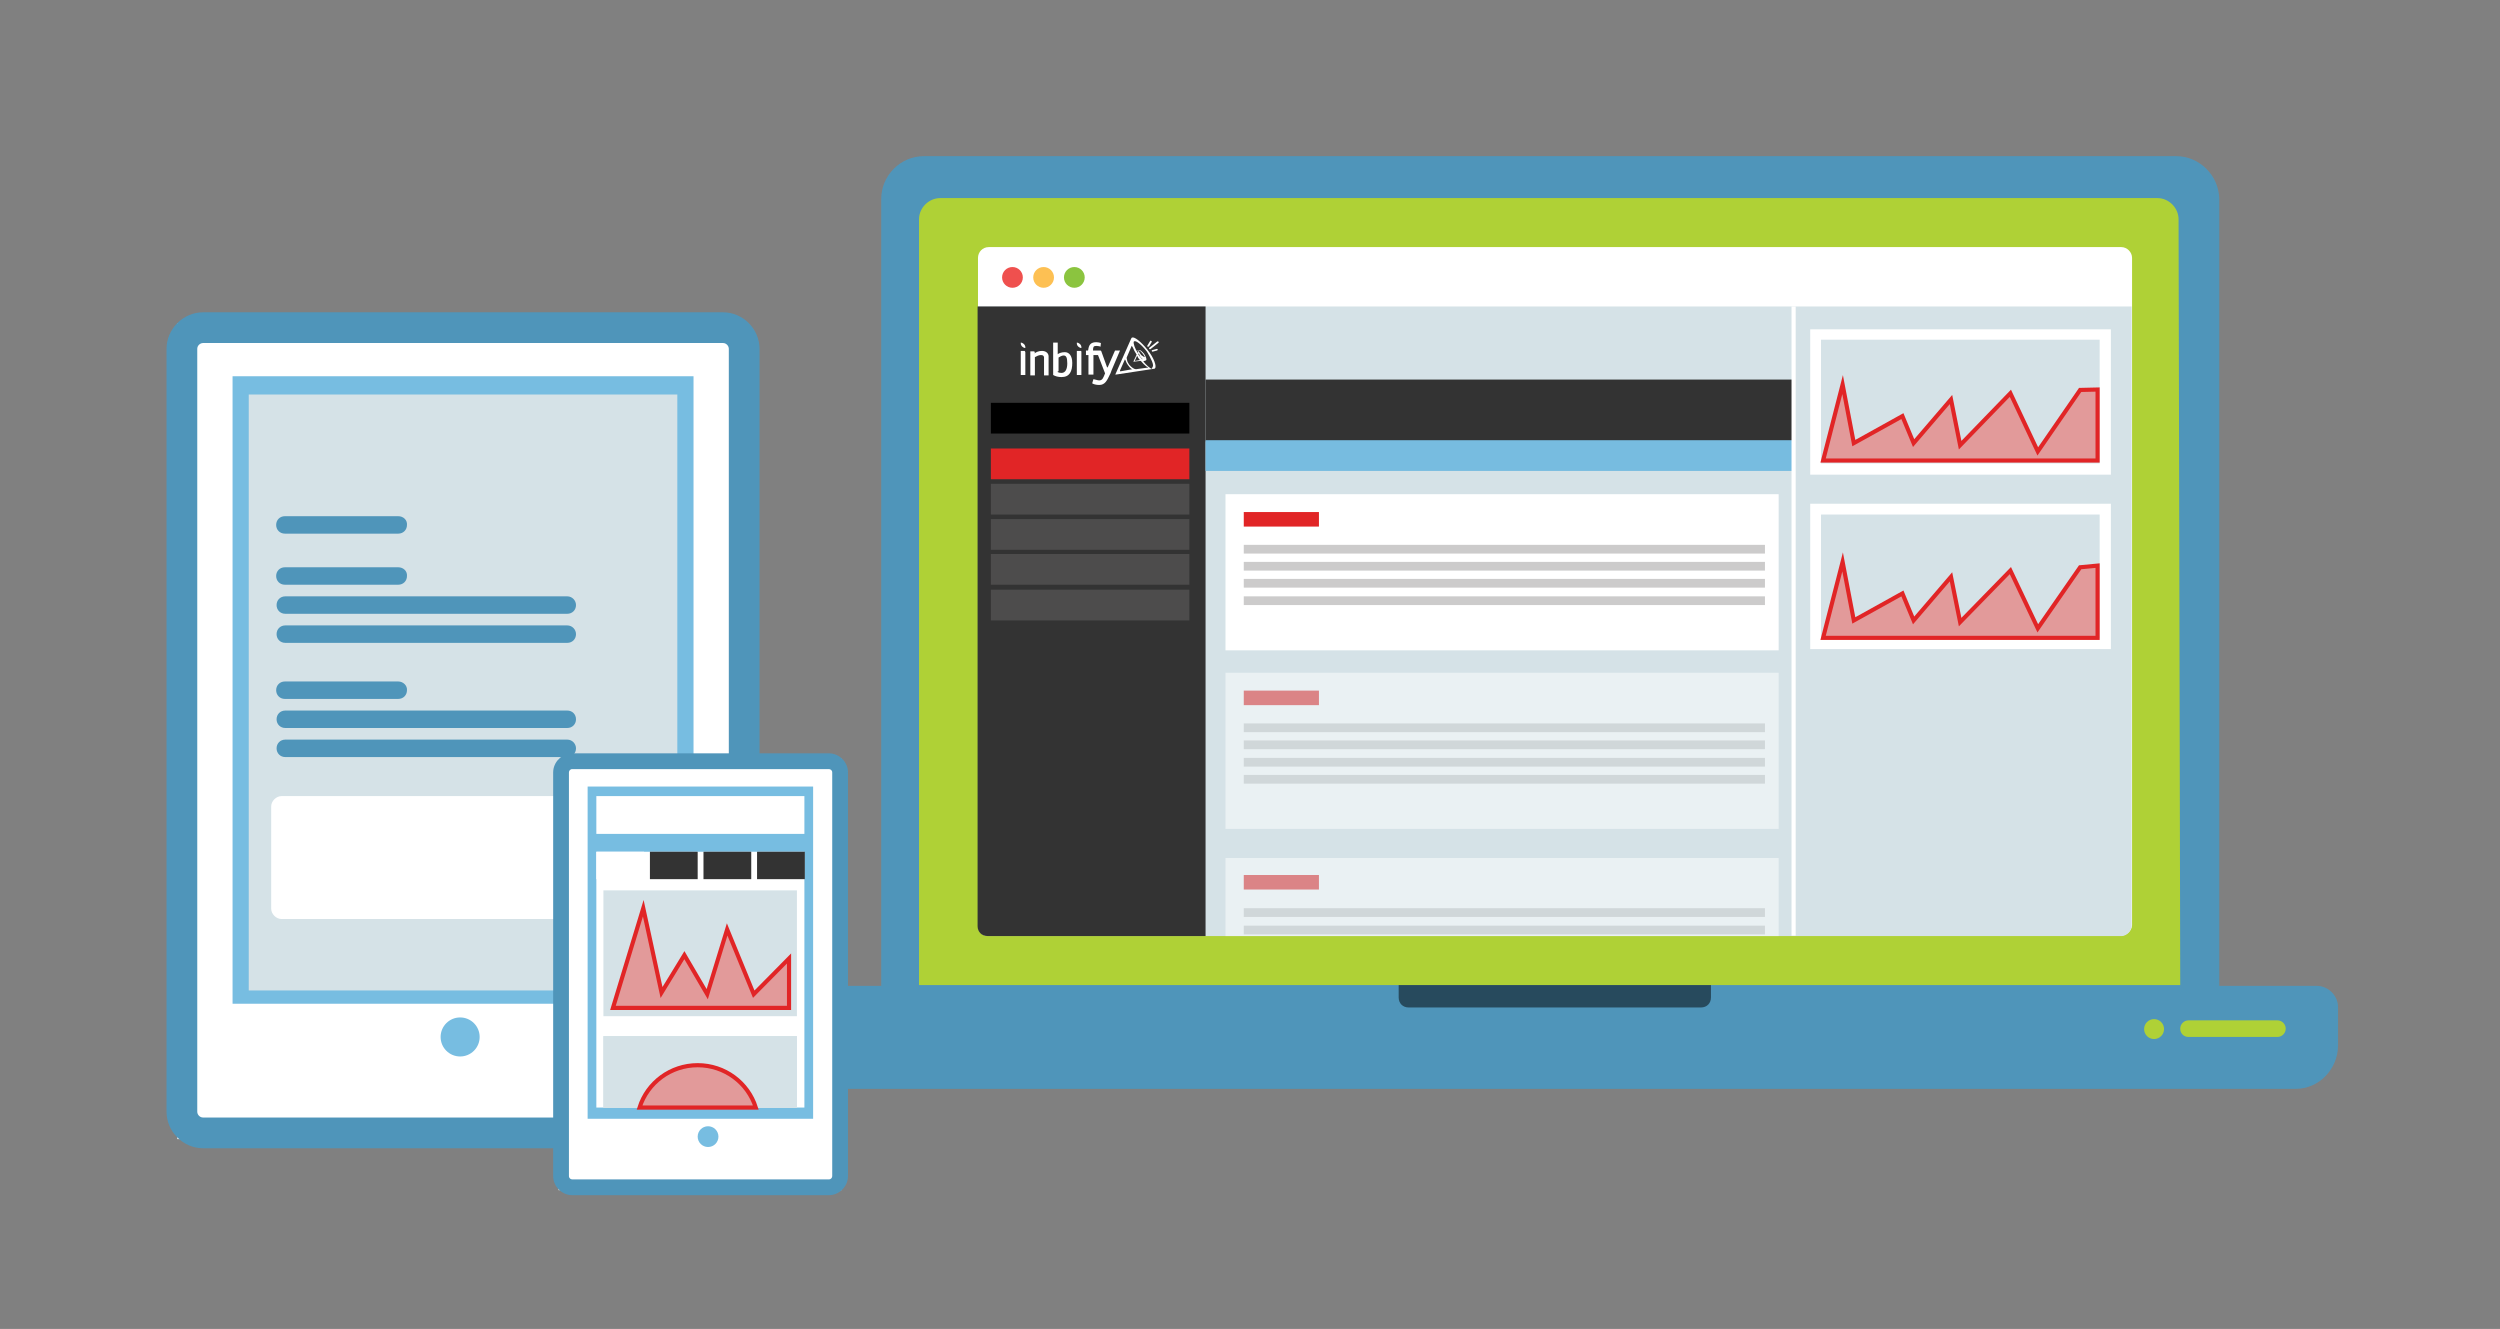 <?xml version="1.0" encoding="utf-8"?>
<!-- Generator: Adobe Illustrator 19.1.0, SVG Export Plug-In . SVG Version: 6.00 Build 0)  -->
<svg version="1.1" id="Layer_1" xmlns="http://www.w3.org/2000/svg" xmlns:xlink="http://www.w3.org/1999/xlink" x="0px" y="0px"
	 viewBox="266 -125 602 320" style="enable-background:new 266 -125 602 320;" xml:space="preserve">
<rect x="266" y="-125" width="602" height="320" fill="#808080" stroke="none"/>
<style type="text/css">
	.st0{display:none;}
	.st1{display:inline;}
	.st2{fill:#D6E3E8;}
	.st3{fill:#78BDE1;}
	.st4{fill:#FFFFFF;}
	.st5{fill:#E22726;}
	.st6{fill:#FCD9D9;}
	.st7{fill:none;stroke:#B0D235;stroke-width:12;stroke-miterlimit:10;}
	.st8{fill:#B0D235;}
	.st9{display:inline;fill:#78BDE1;}
	.st10{fill:#4F95BA;}
	.st11{fill:#AFD136;}
	.st12{opacity:0.5;enable-background:new    ;}
	.st13{fill:#D5E2E7;}
	.st14{fill:#333333;}
	.st15{fill:#77BCE0;}
	.st16{fill:#E12526;}
	.st17{fill:#4D4C4C;}
	.st18{fill:#CCCBCB;}
	.st19{opacity:0.5;}
	.st20{fill:#EF504E;}
	.st21{fill:#FDC053;}
	.st22{fill:#8BC43F;}
	.st23{fill:none;stroke:#FFFFFF;stroke-miterlimit:10;}
	.st24{fill:#E29A9A;stroke:#E12526;stroke-miterlimit:10;}
	.st25{opacity:0.5;clip-path:url(#SVGID_2_);}
	.st26{fill:#77BDE1;}
</style>
<g id="Layer_1_1_" class="st0">
	<g class="st1">
		<rect x="1442.5" y="-383.4" class="st2" width="187.4" height="268.5"/>
		<path class="st3" d="M1634-375c0-6.6-5.4-12-12-12h-171c-6.6,0-12,5.4-12,12v251c0,6.6,5.4,12,12,12h171c6.6,0,12-5.4,12-12V-375z
			 M1624-124c0,1.1-0.9,2-2,2h-171c-1.1,0-2-0.9-2-2v-251c0-1.1,0.9-2,2-2h171c1.1,0,2,0.9,2,2V-124z"/>
		<rect x="1460.7" y="-366" class="st3" width="151.7" height="206.5"/>
		<rect x="1466" y="-360" class="st4" width="141" height="196"/>
		<polygon class="st2" points="1466,-164 1607,-262.7 1607,-164 		"/>
		<circle class="st3" cx="1535.5" cy="-148.5" r="6.5"/>
	</g>
	<g class="st1">
		<path class="st5" d="M1760-462h-194c-7.2,0-13,5.8-13,13v129c0,7.1,5.8,13,13,13h7.9l-8.8,32.8c-0.7,2.7,2.2,4.8,4.6,3.3
			l54.6-36.1H1760c7.2,0,13-5.9,13-13v-129C1773-456.2,1767.2-462,1760-462z"/>
		<path class="st6" d="M1757-452h-188c-3.3,0-6,2.7-6,6v123c0,3.3,2.7,6,6,6h18l-7.4,27.6l41.6-27.6H1757c3.3,0,6-2.7,6-6v-123
			C1763-449.3,1760.3-452,1757-452z"/>
		<path class="st5" d="M1729.7-405h-137.4c-3.3,0-6-2.7-6-6l0,0c0-3.3,2.7-6,6-6h137.3c3.3,0,6,2.7,6,6l0,0
			C1735.7-407.7,1733-405,1729.7-405z"/>
		<path class="st5" d="M1729.7-381h-137.4c-3.3,0-6-2.7-6-6l0,0c0-3.3,2.7-6,6-6h137.3c3.3,0,6,2.7,6,6l0,0
			C1735.7-383.7,1733-381,1729.7-381z"/>
		<path class="st5" d="M1729.7-357h-137.4c-3.3,0-6-2.7-6-6l0,0c0-3.3,2.7-6,6-6h137.3c3.3,0,6,2.7,6,6l0,0
			C1735.7-359.7,1733-357,1729.7-357z"/>
	</g>
	<g class="st1">
		<g>
			<path class="st7" d="M1534.3-198.7h111c6.6,0,12.4-4.3,14.3-10.6l13-21.4c1.9-6.3,7.7-10.6,14.3-10.6h61.7"/>
			<g>
				<g>
					<circle class="st4" cx="1535.6" cy="-198.7" r="22.6"/>
					<path class="st8" d="M1535.6-173.2c14.1,0,25.6-11.5,25.6-25.6s-11.5-25.6-25.6-25.6s-25.6,11.5-25.6,25.6
						S1521.5-173.2,1535.6-173.2S1521.5-173.2,1535.6-173.2z M1535.6-218.3c10.8,0,19.6,8.8,19.6,19.6c0,10.8-8.8,19.6-19.6,19.6
						s-19.6-8.8-19.6-19.6C1516-209.5,1524.8-218.3,1535.6-218.3C1546.3-218.3,1524.8-218.3,1535.6-218.3z"/>
				</g>
			</g>
			<g>
				<g>
					<circle class="st4" cx="1747.4" cy="-241.4" r="22.6"/>
					<path class="st8" d="M1747.4-215.8c-14.1,0-25.6-11.5-25.6-25.6c0-14.1,11.5-25.6,25.6-25.6s25.6,11.5,25.6,25.6
						C1773-227.3,1761.5-215.8,1747.4-215.8S1761.5-215.8,1747.4-215.8z M1747.4-260.9c-10.8,0-19.6,8.8-19.6,19.6
						c0,10.8,8.8,19.6,19.6,19.6s19.6-8.8,19.6-19.6C1767-252.1,1758.2-260.9,1747.4-260.9C1736.7-260.9,1758.2-260.9,1747.4-260.9z
						"/>
				</g>
			</g>
		</g>
	</g>
	<g class="st1">
		<path class="st8" d="M1744.8-239l-1.8,5.5h-2.3l6-17.5h2.7l6,17.5h-2.4l-2-5.5H1744.8z M1750.6-240.8l-1.7-5
			c-0.4-1.1-0.6-2.2-0.9-3.2h-0.1c-0.3,1-0.5,2.1-0.9,3.2l-1.7,5.1L1750.6-240.8L1750.6-240.8L1750.6-240.8z"/>
	</g>
	<rect x="797" y="-415" class="st9" width="600" height="400"/>
</g>
<g>
	<g>
		<path class="st10" d="M818.8,137.2h-359c-5.7,0-10.3-4.7-10.3-10.3v-9.4c0-2.8,2.4-5.1,5.1-5.1h369.3c2.8,0,5.1,2.4,5.1,5.1v9.4
			C828.9,132.5,824.4,137.2,818.8,137.2z"/>
		<path class="st10" d="M790-87.4H488.5c-5.7,0-10.3,4.7-10.3,10.3V137h322.2V-77.1C800.3-82.8,795.6-87.4,790-87.4z"/>
	</g>
	<path class="st11" d="M791,112.2H487.3V-72.2c0-2.8,2.4-5.1,5.1-5.1h293.1c2.8,0,5.1,2.4,5.1,5.1L791,112.2L791,112.2z"/>
	<path class="st11" d="M793,124.7h21.4c1.1,0,2-0.9,2-2l0,0c0-1.1-0.9-2-2-2H793c-1.1,0-2,0.9-2,2l0,0
		C791,123.8,791.8,124.7,793,124.7z"/>
	<circle class="st11" cx="784.7" cy="122.8" r="2.4"/>
	<path class="st12" d="M602.8,112.2v3c0,1.4,1,2.4,2.4,2.4h70.4c1.4,0,2.4-1,2.4-2.4v-3H602.8z"/>
	<path class="st4" d="M776.7,100.3H504.1c-1.5,0-2.6-1.1-2.6-2.6V-62.9c0-1.4,1.1-2.6,2.6-2.6h272.7c1.4,0,2.6,1.2,2.6,2.6V97.8
		C779.3,99.1,778.1,100.3,776.7,100.3z"/>
	<path class="st13" d="M779.3,98V-51.2H501.5V98c0,1.4,1,2.4,2.4,2.4h273.1C778.2,100.3,779.3,99.1,779.3,98z"/>
	<path class="st14" d="M556.3-51.2h-54.9V98c0,1.4,1,2.4,2.4,2.4h52.5V-51.2z"/>
	<rect x="556.3" y="-33.6" class="st14" width="141.6" height="14.9"/>
	<rect x="556.3" y="-19" class="st15" width="141.6" height="7.4"/>
	<rect x="701.9" y="-45.7" class="st4" width="72.4" height="35"/>
	<rect x="704.5" y="-43.2" class="st13" width="67.1" height="29.8"/>
	<rect x="701.9" y="-3.7" class="st4" width="72.4" height="35"/>
	<rect x="704.5" y="-1.1" class="st13" width="67.1" height="29.8"/>
	<rect x="504.6" y="-17" class="st16" width="47.8" height="7.4"/>
	<rect x="504.6" y="-28" width="47.8" height="7.4"/>
	<rect x="504.6" y="-8.5" class="st17" width="47.8" height="7.4"/>
	<rect x="504.6" y="0" class="st17" width="47.8" height="7.4"/>
	<rect x="504.6" y="8.4" class="st17" width="47.8" height="7.4"/>
	<rect x="504.6" y="17" class="st17" width="47.8" height="7.4"/>
	<g>
		<rect x="561.1" y="-6" class="st4" width="133.2" height="37.6"/>
		<rect x="565.5" y="-1.7" class="st16" width="18.1" height="3.5"/>
		<rect x="565.5" y="6.2" class="st18" width="125.5" height="2.1"/>
		<rect x="565.5" y="10.3" class="st18" width="125.5" height="2.1"/>
		<rect x="565.5" y="14.4" class="st18" width="125.5" height="2.1"/>
		<rect x="565.5" y="18.6" class="st18" width="125.5" height="2.1"/>
	</g>
	<g class="st19">
		<rect x="561.1" y="37" class="st4" width="133.2" height="37.6"/>
		<rect x="565.5" y="41.3" class="st16" width="18.1" height="3.5"/>
		<rect x="565.5" y="49.2" class="st18" width="125.5" height="2.1"/>
		<rect x="565.5" y="53.3" class="st18" width="125.5" height="2.1"/>
		<rect x="565.5" y="57.5" class="st18" width="125.5" height="2.1"/>
		<rect x="565.5" y="61.6" class="st18" width="125.5" height="2.1"/>
	</g>
	<circle class="st20" cx="509.8" cy="-58.2" r="2.5"/>
	<circle class="st21" cx="517.3" cy="-58.2" r="2.5"/>
	<circle class="st22" cx="524.7" cy="-58.2" r="2.5"/>
	<g>
		<g>
			<path class="st4" d="M538.6-43.7c-0.1,0-0.1,0.1-0.2,0.2l-3.8,8.6v0.1c0,0,0,0,0.1,0l9.2-1.4c0.2,0,0.2-0.1,0.2-0.1
				c0.5-0.4-0.2-2.5-1.8-4.5C540.7-42.8,539.1-44,538.6-43.7z M535.9-35.6c-0.1,0-0.1,0-0.2,0c0,0,0-0.1,0-0.2l1.2-2.7
				c0,0.1,0,0.1,0.1,0.2c0.1,0.3,0.3,0.8,0.6,1.2c0.3,0.4,0.6,0.9,1.1,1L535.9-35.6z M542.5-36.5l-2.9,0.4l0,0l0,0h-0.1
				c-0.4,0-1-0.4-1.6-1.1c-0.2-0.3-0.5-0.8-0.5-1.1c-0.1-0.3-0.1-0.5-0.1-0.6l1.2-2.8h0.1c0,0.2,0.1,0.2,0.2,0.4
				c0.2,0.5,0.5,1.1,0.9,1.7l-0.8,1.7l0,0l0,0l1.8-0.2c0.4,0.5,0.9,1,1.4,1.4C542.1-36.8,542.3-36.6,542.5-36.5L542.5-36.5z
				 M540.5-39.2c0.2,0.2,0.4,0.5,0.5,0.6c0,0,0,0,0.1,0v0.1H541c-0.2-0.2-0.3-0.4-0.5-0.6c-0.2-0.2-0.3-0.4-0.4-0.6l0.1-0.2h0.1v0.1
				C540.2-39.9,540.4-39.6,540.5-39.2z M540.2-40.6L540.2-40.6L540.2-40.6H540h-0.2l0,0l0,0l0,0l0.2,0.2h0.1v-0.2
				C540.2-40.4,540.2-40.6,540.2-40.6L540.2-40.6c0.2-0.1,0.5,0.2,1,0.8s0.6,1.1,0.5,1.2l0,0v-0.4v-0.4l0,0v0.4v-0.2v-0.2l0,0l0,0
				l0,0l0,0l0,0l0,0l0,0v0.4c-0.2,0-0.5-0.2-0.9-0.5C540.4-40.1,540.2-40.3,540.2-40.6z M540.1-38.8c0.2,0.2,0.2,0.3,0.4,0.5
				l-1.2,0.2l0,0c0,0,0,0,0-0.1l0,0l0.5-1.1C539.9-39.2,540-39.1,540.1-38.8z M543.5-36.6L543.5-36.6L543.5-36.6
				C543.4-36.6,543.4-36.6,543.5-36.6C543.4-36.6,543.4-36.6,543.5-36.6C543.4-36.6,543.4-36.6,543.5-36.6
				C543.4-36.6,543.4-36.6,543.5-36.6C543.4-36.5,543.4-36.5,543.5-36.6L543.5-36.6L543.5-36.6L543.5-36.6L543.5-36.6l-0.1,0.4v0.3
				l0,0v-0.3c-0.4,0-1.4-0.9-2.1-1.8l0.6-0.2c0.1,0,0.1-0.1,0.1-0.1c0.2-0.2-0.1-0.8-0.5-1.5c-0.5-0.6-1-1-1.2-0.9c0,0,0,0-0.1,0.1
				L540-40c-0.8-1.2-1.1-2.3-1-2.7l0,0l0,0l0,0l0,0l0,0l0,0l0,0l0,0l0,0c0,0,0,0,0.1-0.1l0,0l0,0c0.4-0.3,1.8,0.8,3.1,2.5
				C543.2-38.6,544-37,543.5-36.6z"/>
			<path class="st4" d="M545-42.7c-0.1-0.1-0.2-0.1-0.3-0.1l-1.9,1.5c-0.1,0.1-0.1,0.2-0.1,0.3c0,0.1,0.2,0.1,0.3,0.1l1.9-1.5
				C545-42.5,545.1-42.6,545-42.7z"/>
			<path class="st4" d="M544.6-41l-1.1,0.3c-0.1,0-0.2,0.2-0.2,0.2l0.2,0.2l1.1-0.3c0.1,0,0.2-0.2,0.2-0.2S544.7-41,544.6-41z"/>
			<path class="st4" d="M542.7-41.6l0.6-1c0.1-0.1,0.1-0.2-0.1-0.3c-0.1-0.1-0.2-0.1-0.3,0.1l-0.6,1c-0.1,0.1-0.1,0.2,0.1,0.3
				C542.5-41.5,542.6-41.5,542.7-41.6z"/>
		</g>
		<path class="st4" d="M512.9-40.2v5.5h-1.1v-5.8h0.9C512.7-40.6,512.9-40.3,512.9-40.2z"/>
		<path class="st4" d="M512.9-41.2L512.9-41.2c-0.5,0-1.1-0.5-1.1-1.1v-0.2l0,0c0.5,0,1.1,0.5,1.1,1.1V-41.2z"/>
		<path class="st4" d="M515.1-39.9c0.4-0.3,1-0.6,1.8-0.6s1.5,0.4,1.6,1.2c0,0.2,0,0.5,0,0.6v4.1h-1.1v-3.9c0-0.2,0-0.3,0-0.5
			c-0.1-0.4-0.3-0.5-0.8-0.5c-0.5,0-1,0.3-1.4,0.5v4.4h-1.1v-5.8h0.8c0.2,0,0.2,0.1,0.3,0.2L515.1-39.9z"/>
		<path class="st4" d="M520.7-39.7c0.2-0.2,0.9-0.5,1.7-0.5c1,0,1.8,0.8,1.8,2.6c0,2-0.6,3.4-2.6,3.4c-0.8,0-1.5-0.2-2-0.5v-7.8h1.1
			L520.7-39.7L520.7-39.7z M520.7-35.4c0.2,0.1,0.5,0.2,0.9,0.2c1,0,1.4-1,1.4-2.3c0-1.5-0.3-1.9-0.9-1.9c-0.4,0-0.9,0.3-1.2,0.5
			v3.3h-0.2V-35.4z"/>
		<path class="st4" d="M526.4-40.2v5.5h-1.1v-5.8h0.9C526.4-40.6,526.4-40.3,526.4-40.2z M526.4-41.2L526.4-41.2
			c-0.5,0-1.1-0.5-1.1-1.1v-0.2l0,0c0.5,0,1.1,0.5,1.1,1.1V-41.2z"/>
		<path class="st4" d="M535.7-40.6h-1.2l-1.7,3.9c-0.1,0.1-0.1,0.2-0.2,0.2l-1.4-3.9c-0.1-0.2-0.2-0.2-0.3-0.2l0,0h-1.7
			c0-0.3,0-0.5,0.1-0.8c0.1-0.2,0.2-0.3,0.8-0.3c0.3,0,0.8,0.1,0.9,0.2l0.1-0.9c-0.2-0.1-0.8-0.2-1.1-0.2c-1.2,0-1.7,0.5-1.9,1.5
			c0,0.2-0.1,0.5-0.1,0.5h-0.5v1.1h0.6v4.7h1.2v-4.7h1.1l1.7,4.4c-0.4,1-0.6,1.7-1.4,1.7c-0.4,0-0.8-0.2-1.4-0.3l-0.3,1
			c0.3,0.2,0.9,0.4,1.7,0.4c1.4,0,1.9-1.1,2.6-2.6c0.2-0.3,0.2-0.6,0.4-1L535.7-40.6z"/>
	</g>
	<line class="st23" x1="697.9" y1="-51.2" x2="697.9" y2="100.3"/>
	<polygon class="st24" points="771.1,11.2 766.9,11.6 756.7,26.3 750.1,12.4 738,24.8 735.8,13.9 726.8,24.4 724.1,17.9 712.4,24.4 
		709.7,10.3 705,28.6 771.1,28.6 	"/>
	<polygon class="st24" points="771.1,-31.2 766.9,-31.1 756.7,-16.3 750.1,-30.3 738,-17.8 735.8,-28.8 726.8,-18.3 724.1,-24.8 
		712.4,-18.3 709.7,-32.4 705,-14.1 771.1,-14.1 	"/>
	<g>
		<g>
			<g>
				<g>
					<defs>
						<path id="SVGID_1_" d="M779.3,98V-51.2H501.5V98c0,1.4,1,2.4,2.4,2.4h273.1C778.2,100.3,779.3,99.1,779.3,98z"/>
					</defs>
					<clipPath id="SVGID_2_">
						<use xlink:href="#SVGID_1_"  style="overflow:visible;"/>
					</clipPath>
					<g class="st25">
						<rect x="561.1" y="81.6" class="st4" width="133.2" height="37.6"/>
						<rect x="565.5" y="85.7" class="st16" width="18.1" height="3.5"/>
						<rect x="565.5" y="93.7" class="st18" width="125.5" height="2.1"/>
						<rect x="565.5" y="97.9" class="st18" width="125.5" height="2.1"/>
						<rect x="565.5" y="101.9" class="st18" width="125.5" height="2.1"/>
						<rect x="565.5" y="106.1" class="st18" width="125.5" height="2.1"/>
					</g>
				</g>
			</g>
		</g>
	</g>
</g>
<g>
	<rect x="308.7" y="-47.2" class="st4" width="137.1" height="196.5"/>
	<path class="st10" d="M448.9-41c0-4.8-4-8.8-8.8-8.8H314.9c-4.8,0-8.8,4-8.8,8.8v183.7c0,4.8,4,8.8,8.8,8.8h125.2
		c4.8,0,8.8-4,8.8-8.8V-41L448.9-41z M441.5,142.7c0,0.8-0.7,1.4-1.4,1.4H314.9c-0.8,0-1.4-0.7-1.4-1.4V-41c0-0.8,0.7-1.4,1.4-1.4
		h125.2c0.8,0,1.4,0.7,1.4,1.4V142.7L441.5,142.7z"/>
	<rect x="322" y="-34.4" class="st26" width="111" height="151.1"/>
	<rect x="325.9" y="-30" class="st13" width="103.2" height="143.5"/>
	<circle class="st26" cx="376.8" cy="124.7" r="4.7"/>
	<path class="st4" d="M422,66.7h-88.2c-1.3,0-2.5,1.2-2.5,2.5v24.6c0,1.3,1.2,2.5,2.5,2.5H422c1.3,0,2.5-1.2,2.5-2.5V69.3
		C424.5,67.8,423.4,66.7,422,66.7z"/>
	<path class="st16" d="M407.3,105.6H422c1.3,0,2.5-1.2,2.5-2.5v-1.2c0-1.3-1.2-2.5-2.5-2.5h-14.7c-1.3,0-2.5,1.2-2.5,2.5v1.2
		C404.7,104.4,405.9,105.6,407.3,105.6z"/>
	<path class="st10" d="M402.6,53.1h-67.9c-1.2,0-2.1,0.9-2.1,2.1l0,0c0,1.2,0.9,2.1,2.1,2.1h67.9c1.2,0,2.1-0.9,2.1-2.1l0,0
		C404.7,54.1,403.8,53.1,402.6,53.1z"/>
	<path class="st10" d="M402.6,46.1h-67.9c-1.2,0-2.1,0.9-2.1,2.1l0,0c0,1.2,0.9,2.1,2.1,2.1h67.9c1.2,0,2.1-0.9,2.1-2.1l0,0
		C404.7,47,403.8,46.1,402.6,46.1z"/>
	<path class="st10" d="M361.9,39.1h-27.3c-1.2,0-2.1,0.9-2.1,2.1l0,0c0,1.2,0.9,2.1,2.1,2.1h27.3c1.2,0,2.1-0.9,2.1-2.1l0,0
		C364.1,40.1,363.1,39.1,361.9,39.1z"/>
	<path class="st10" d="M402.6,25.6h-67.9c-1.2,0-2.1,0.9-2.1,2.1l0,0c0,1.2,0.9,2.1,2.1,2.1h67.9c1.2,0,2.1-0.9,2.1-2.1l0,0
		C404.7,26.6,403.8,25.6,402.6,25.6z"/>
	<path class="st10" d="M402.6,18.6h-67.9c-1.2,0-2.1,0.9-2.1,2.1l0,0c0,1.2,0.9,2.1,2.1,2.1h67.9c1.2,0,2.1-0.9,2.1-2.1l0,0
		C404.7,19.6,403.8,18.6,402.6,18.6z"/>
	<path class="st10" d="M361.9,11.6h-27.3c-1.2,0-2.1,0.9-2.1,2.1l0,0c0,1.2,0.9,2.1,2.1,2.1h27.3c1.2,0,2.1-0.9,2.1-2.1l0,0
		C364.1,12.5,363.1,11.6,361.9,11.6z"/>
	<path class="st10" d="M361.9-0.7h-27.3c-1.2,0-2.1,0.9-2.1,2.1l0,0c0,1.2,0.9,2.1,2.1,2.1h27.3c1.2,0,2.1-0.9,2.1-2.1l0,0
		C364.1,0.2,363.1-0.7,361.9-0.7z"/>
</g>
<g>
	<rect x="400.5" y="57.7" class="st4" width="68.1" height="103.9"/>
	<path class="st10" d="M470.2,61c0-2.5-2.1-4.6-4.6-4.6h-61.8c-2.5,0-4.6,2.1-4.6,4.6v97.2c0,2.5,2.1,4.6,4.6,4.6h61.8
		c2.5,0,4.6-2.1,4.6-4.6V61z M466.4,158.2c0,0.4-0.3,0.8-0.8,0.8h-61.8c-0.4,0-0.8-0.3-0.8-0.8V61c0-0.4,0.3-0.8,0.8-0.8h61.8
		c0.4,0,0.8,0.3,0.8,0.8V158.2z"/>
	<rect x="407.5" y="64.4" class="st26" width="54.3" height="80"/>
	<rect x="409.6" y="66.7" class="st4" width="50.1" height="9.1"/>
	<rect x="409.6" y="80.1" class="st4" width="50.1" height="61.6"/>
	<circle class="st26" cx="436.5" cy="148.7" r="2.5"/>
	<rect x="409.6" y="80.1" class="st4" width="11.5" height="6.6"/>
	<rect x="422.5" y="80.1" class="st14" width="11.5" height="6.6"/>
	<rect x="435.4" y="80.1" class="st14" width="11.5" height="6.6"/>
	<rect x="448.3" y="80.1" class="st14" width="11.5" height="6.6"/>
	<rect x="411.3" y="89.4" class="st13" width="46.6" height="30.3"/>
	<rect x="411.3" y="124.5" class="st13" width="46.6" height="17.3"/>
	<rect x="411.3" y="124.5" class="st13" width="46.6" height="17.3"/>
	<polygon class="st24" points="413.6,117.7 420.9,93.7 425.3,114 430.8,105 436.3,114.4 441.1,98.8 447.5,114.4 456,105.8 
		456,117.7 	"/>
	<path class="st24" d="M420,141.7h28c-1.9-6-7.5-10.2-14-10.2S421.9,135.7,420,141.7z"/>
</g>
</svg>
